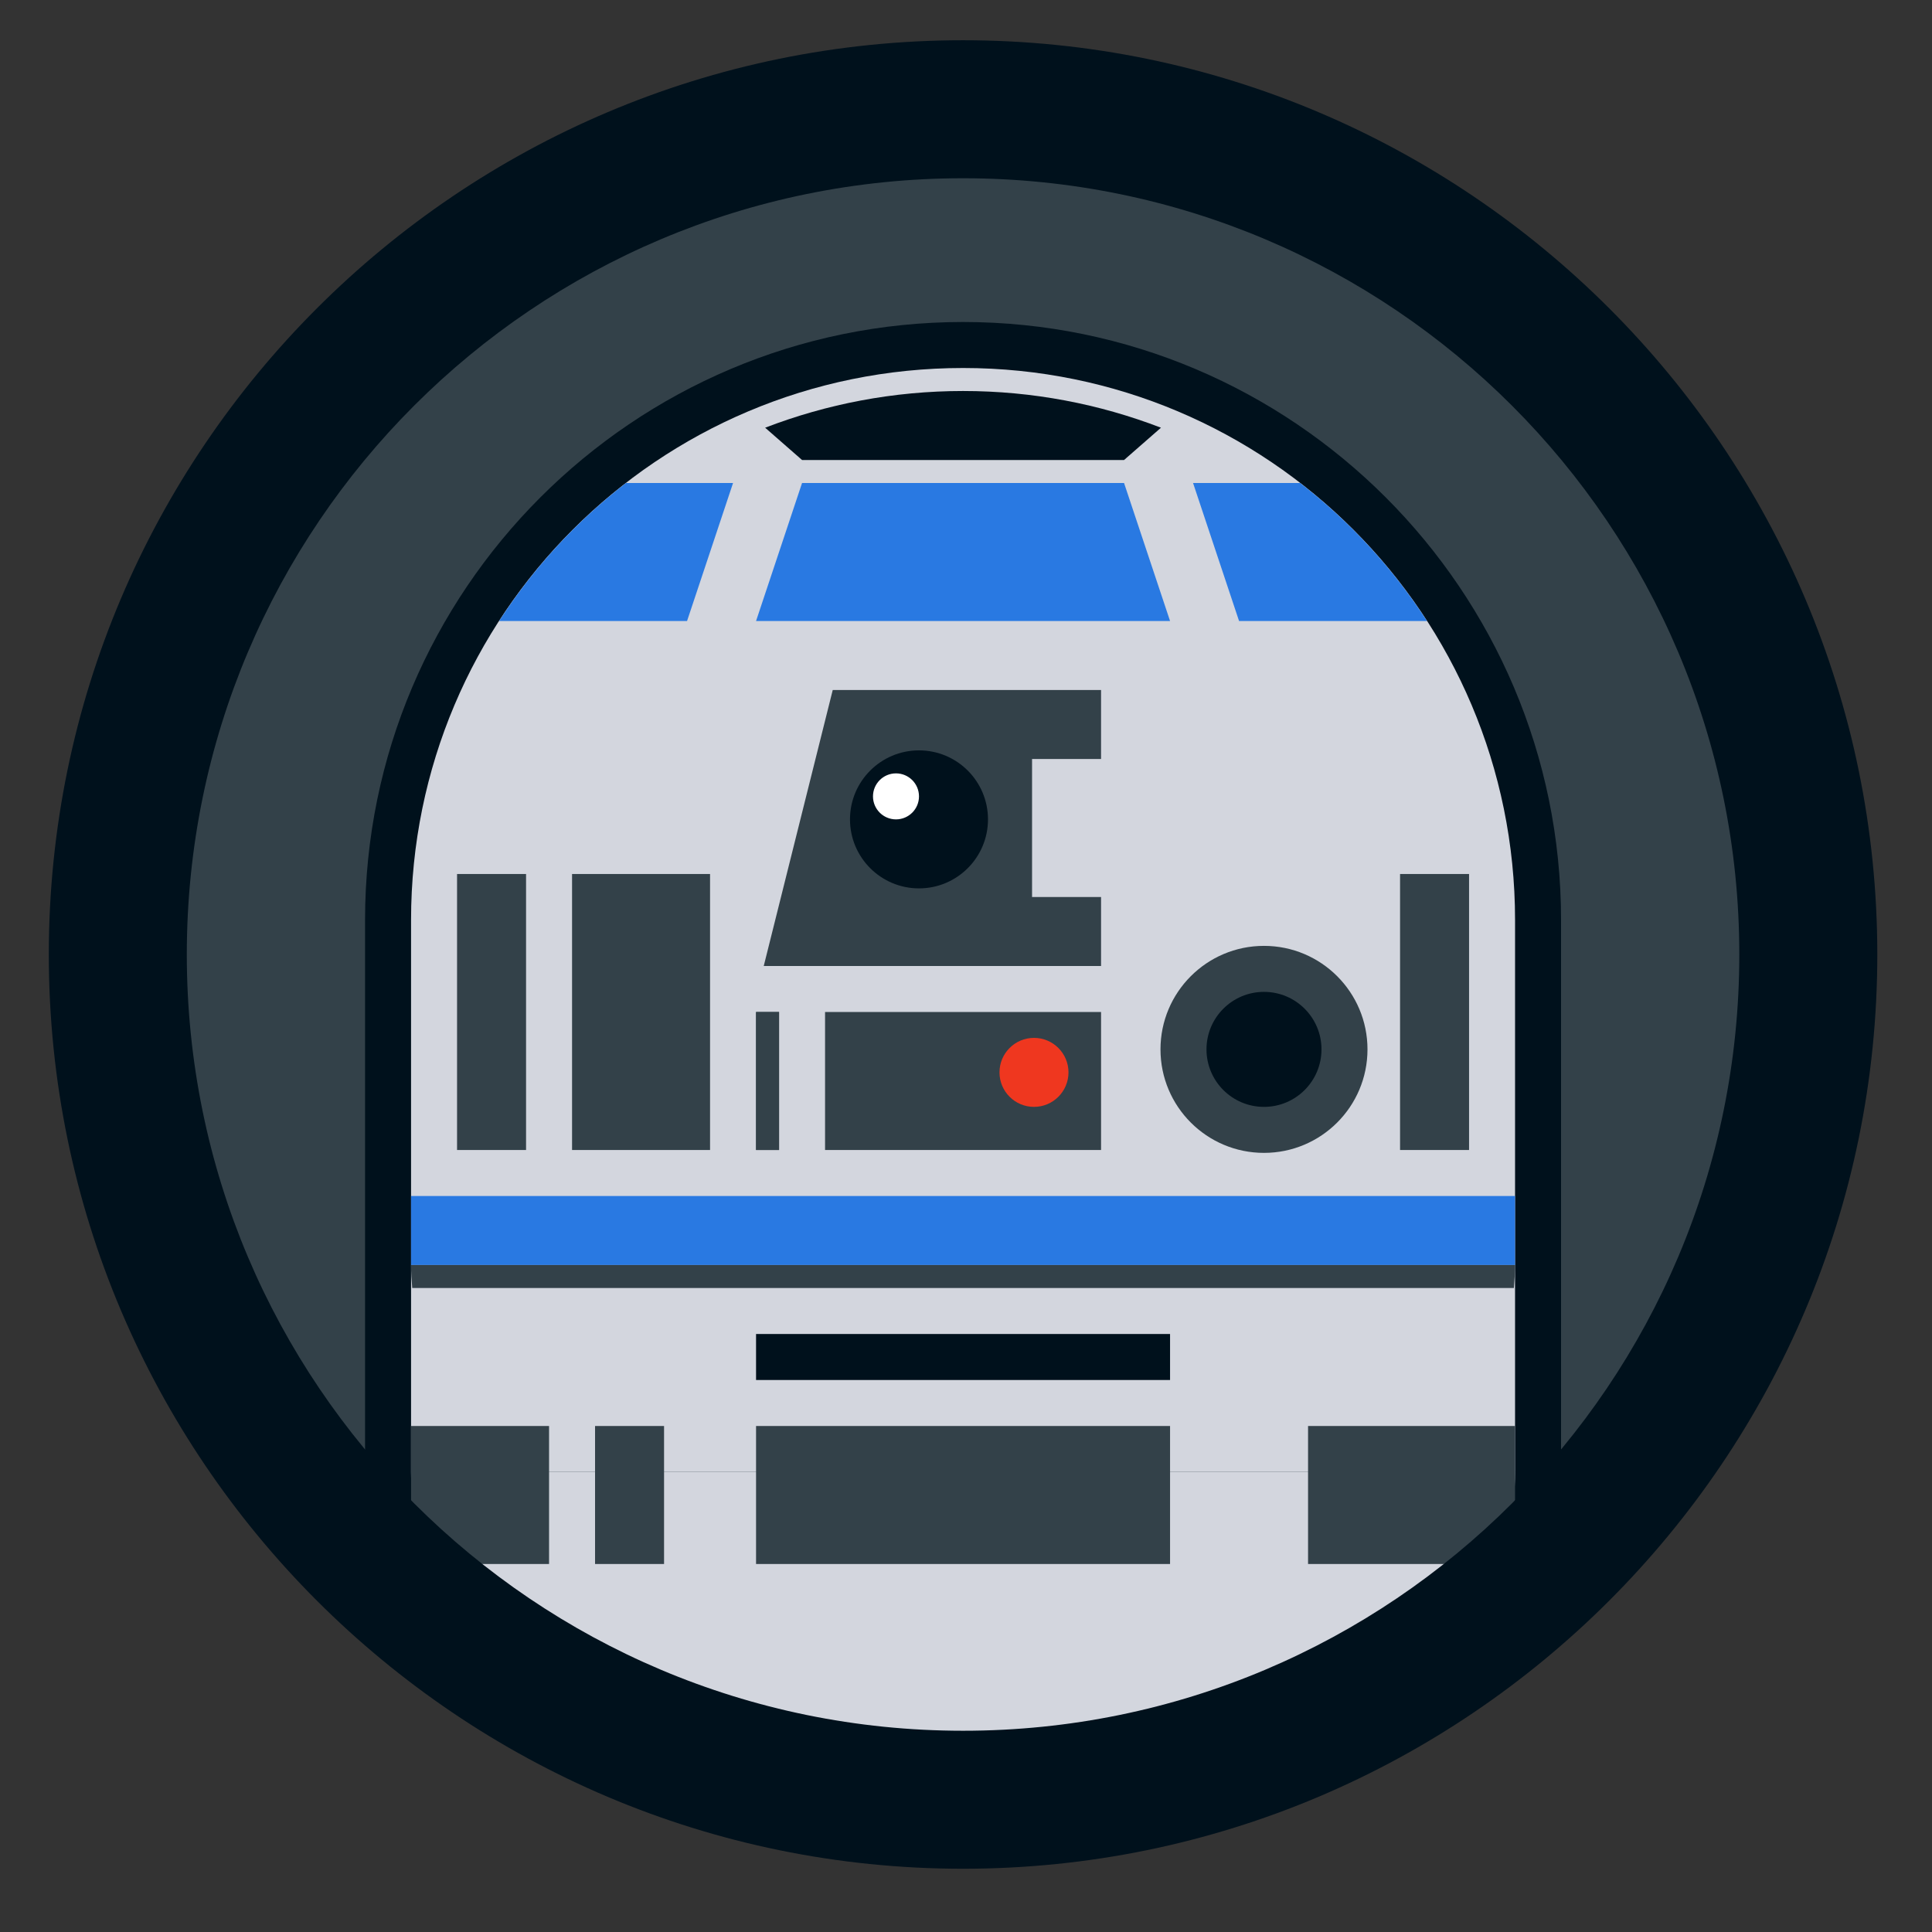 <?xml version="1.0" encoding="utf-8"?>
<!-- Generator: Adobe Illustrator 16.0.0, SVG Export Plug-In . SVG Version: 6.00 Build 0)  -->
<!DOCTYPE svg PUBLIC "-//W3C//DTD SVG 1.1//EN" "http://www.w3.org/Graphics/SVG/1.1/DTD/svg11.dtd">
<svg version="1.1" xmlns="http://www.w3.org/2000/svg" xmlns:xlink="http://www.w3.org/1999/xlink" x="0px" y="0px" width="84px"
	 height="84px" viewBox="0 0 84 84" enable-background="new 0 0 84 84" xml:space="preserve">
<rect x="0" y="0" width="84" height="84" fill="#333333" stroke="none"/>
<g id="Calque_1">
	<path fill="#334149" d="M41.872,75.999c-19.023,0-34.499-15.476-34.499-34.499S22.849,7.001,41.872,7.001
		S76.371,22.477,76.371,41.5S60.896,75.999,41.872,75.999z"/>
</g>
<g id="Calque_3">
	<g>
		<path fill="#00111C" d="M41.872,16c-13.255,0-24,10.745-24,24v24c0,6.627,5.373,12,12,12h24c6.627,0,12-5.373,12-12V40
			C65.872,26.745,55.127,16,41.872,16z"/>
		<path fill="#00111C" d="M53.872,78h-24c-7.72,0-14-6.28-14-14V40c0-14.336,11.663-26,26-26s26,11.664,26,26v24
			C67.872,71.72,61.592,78,53.872,78z M41.872,18c-12.131,0-22,9.869-22,22v24c0,5.514,4.486,10,10,10h24c5.514,0,10-4.486,10-10V40
			C63.872,27.869,54.003,18,41.872,18z"/>
	</g>
	<path fill="#D3D6DE" d="M65.872,64V40c0-13.255-10.745-24-24-24s-24,10.745-24,24v24"/>
	<path fill="#D3D6DE" d="M17.872,64c0,6.627,5.373,12,12,12h24c6.627,0,12-5.373,12-12"/>
	<polygon fill="#2979E2" points="50.872,27 32.872,27 34.872,21 48.872,21 	"/>
	<path fill="#2979E2" d="M29.872,27l2-6h-4.655c-2.161,1.67-4.028,3.699-5.515,6H29.872z"/>
	<path fill="#2979E2" d="M53.872,27h8.17c-1.486-2.301-3.354-4.33-5.515-6h-4.655L53.872,27z"/>
	<rect x="32.872" y="62" fill="#334149" width="18" height="6"/>
	<rect x="25.872" y="62" fill="#334149" width="3" height="6"/>
	<rect x="56.872" y="62" fill="#334149" width="9" height="6"/>
	<rect x="17.872" y="62" fill="#334149" width="6" height="6"/>
	<path fill="#00111C" d="M41.872,17c-3.034,0-5.934,0.568-8.605,1.596L34.872,20h14l1.605-1.404C47.806,17.568,44.906,17,41.872,17z
		"/>
	<rect x="32.872" y="58" fill="#00111C" width="18" height="2"/>
	<rect x="17.872" y="52" fill="#2979E2" width="48" height="3"/>
	<path fill="#334149" d="M65.821,56c0.027-0.33,0.051-0.662,0.051-1h-48c0,0.338,0.022,0.67,0.05,1H65.821z"/>
	<rect x="19.872" y="38" fill="#334149" width="3" height="12"/>
	<rect x="32.872" y="44" fill="#334149" width="1" height="6"/>
	<rect x="32.872" y="44" fill="#334149" width="1" height="6"/>
	<rect x="60.872" y="38" fill="#334149" width="3" height="12"/>
	<rect x="24.872" y="38" fill="#334149" width="6" height="12"/>
	<rect x="35.872" y="44" fill="#334149" width="12" height="6"/>
	<polygon fill="#334149" points="47.872,42 33.206,42 36.206,30 47.872,30 47.872,33 44.872,33 44.872,39 47.872,39 	"/>
	<circle fill="#334149" cx="54.956" cy="45.625" r="4.5"/>
	<circle fill="#00111C" cx="54.956" cy="45.625" r="2.5"/>
	<circle fill="#00111C" cx="39.956" cy="35.625" r="3"/>
	<circle fill="#EF371F" cx="44.956" cy="46.625" r="1.5"/>
	<circle fill="#FFFFFF" cx="38.956" cy="34.625" r="1"/>
	<g>
		<path fill="#00111C" d="M41.872,7.75c18.64,0,33.75,15.11,33.75,33.75s-15.11,33.75-33.75,33.75S8.122,60.14,8.122,41.5
			S23.232,7.75,41.872,7.75 M41.872,1.75c-21.918,0-39.75,17.832-39.75,39.75s17.832,39.75,39.75,39.75s39.75-17.832,39.75-39.75
			S63.79,1.75,41.872,1.75L41.872,1.75z"/>
	</g>
</g>
<g id="Calque_2">
</g>
</svg>
